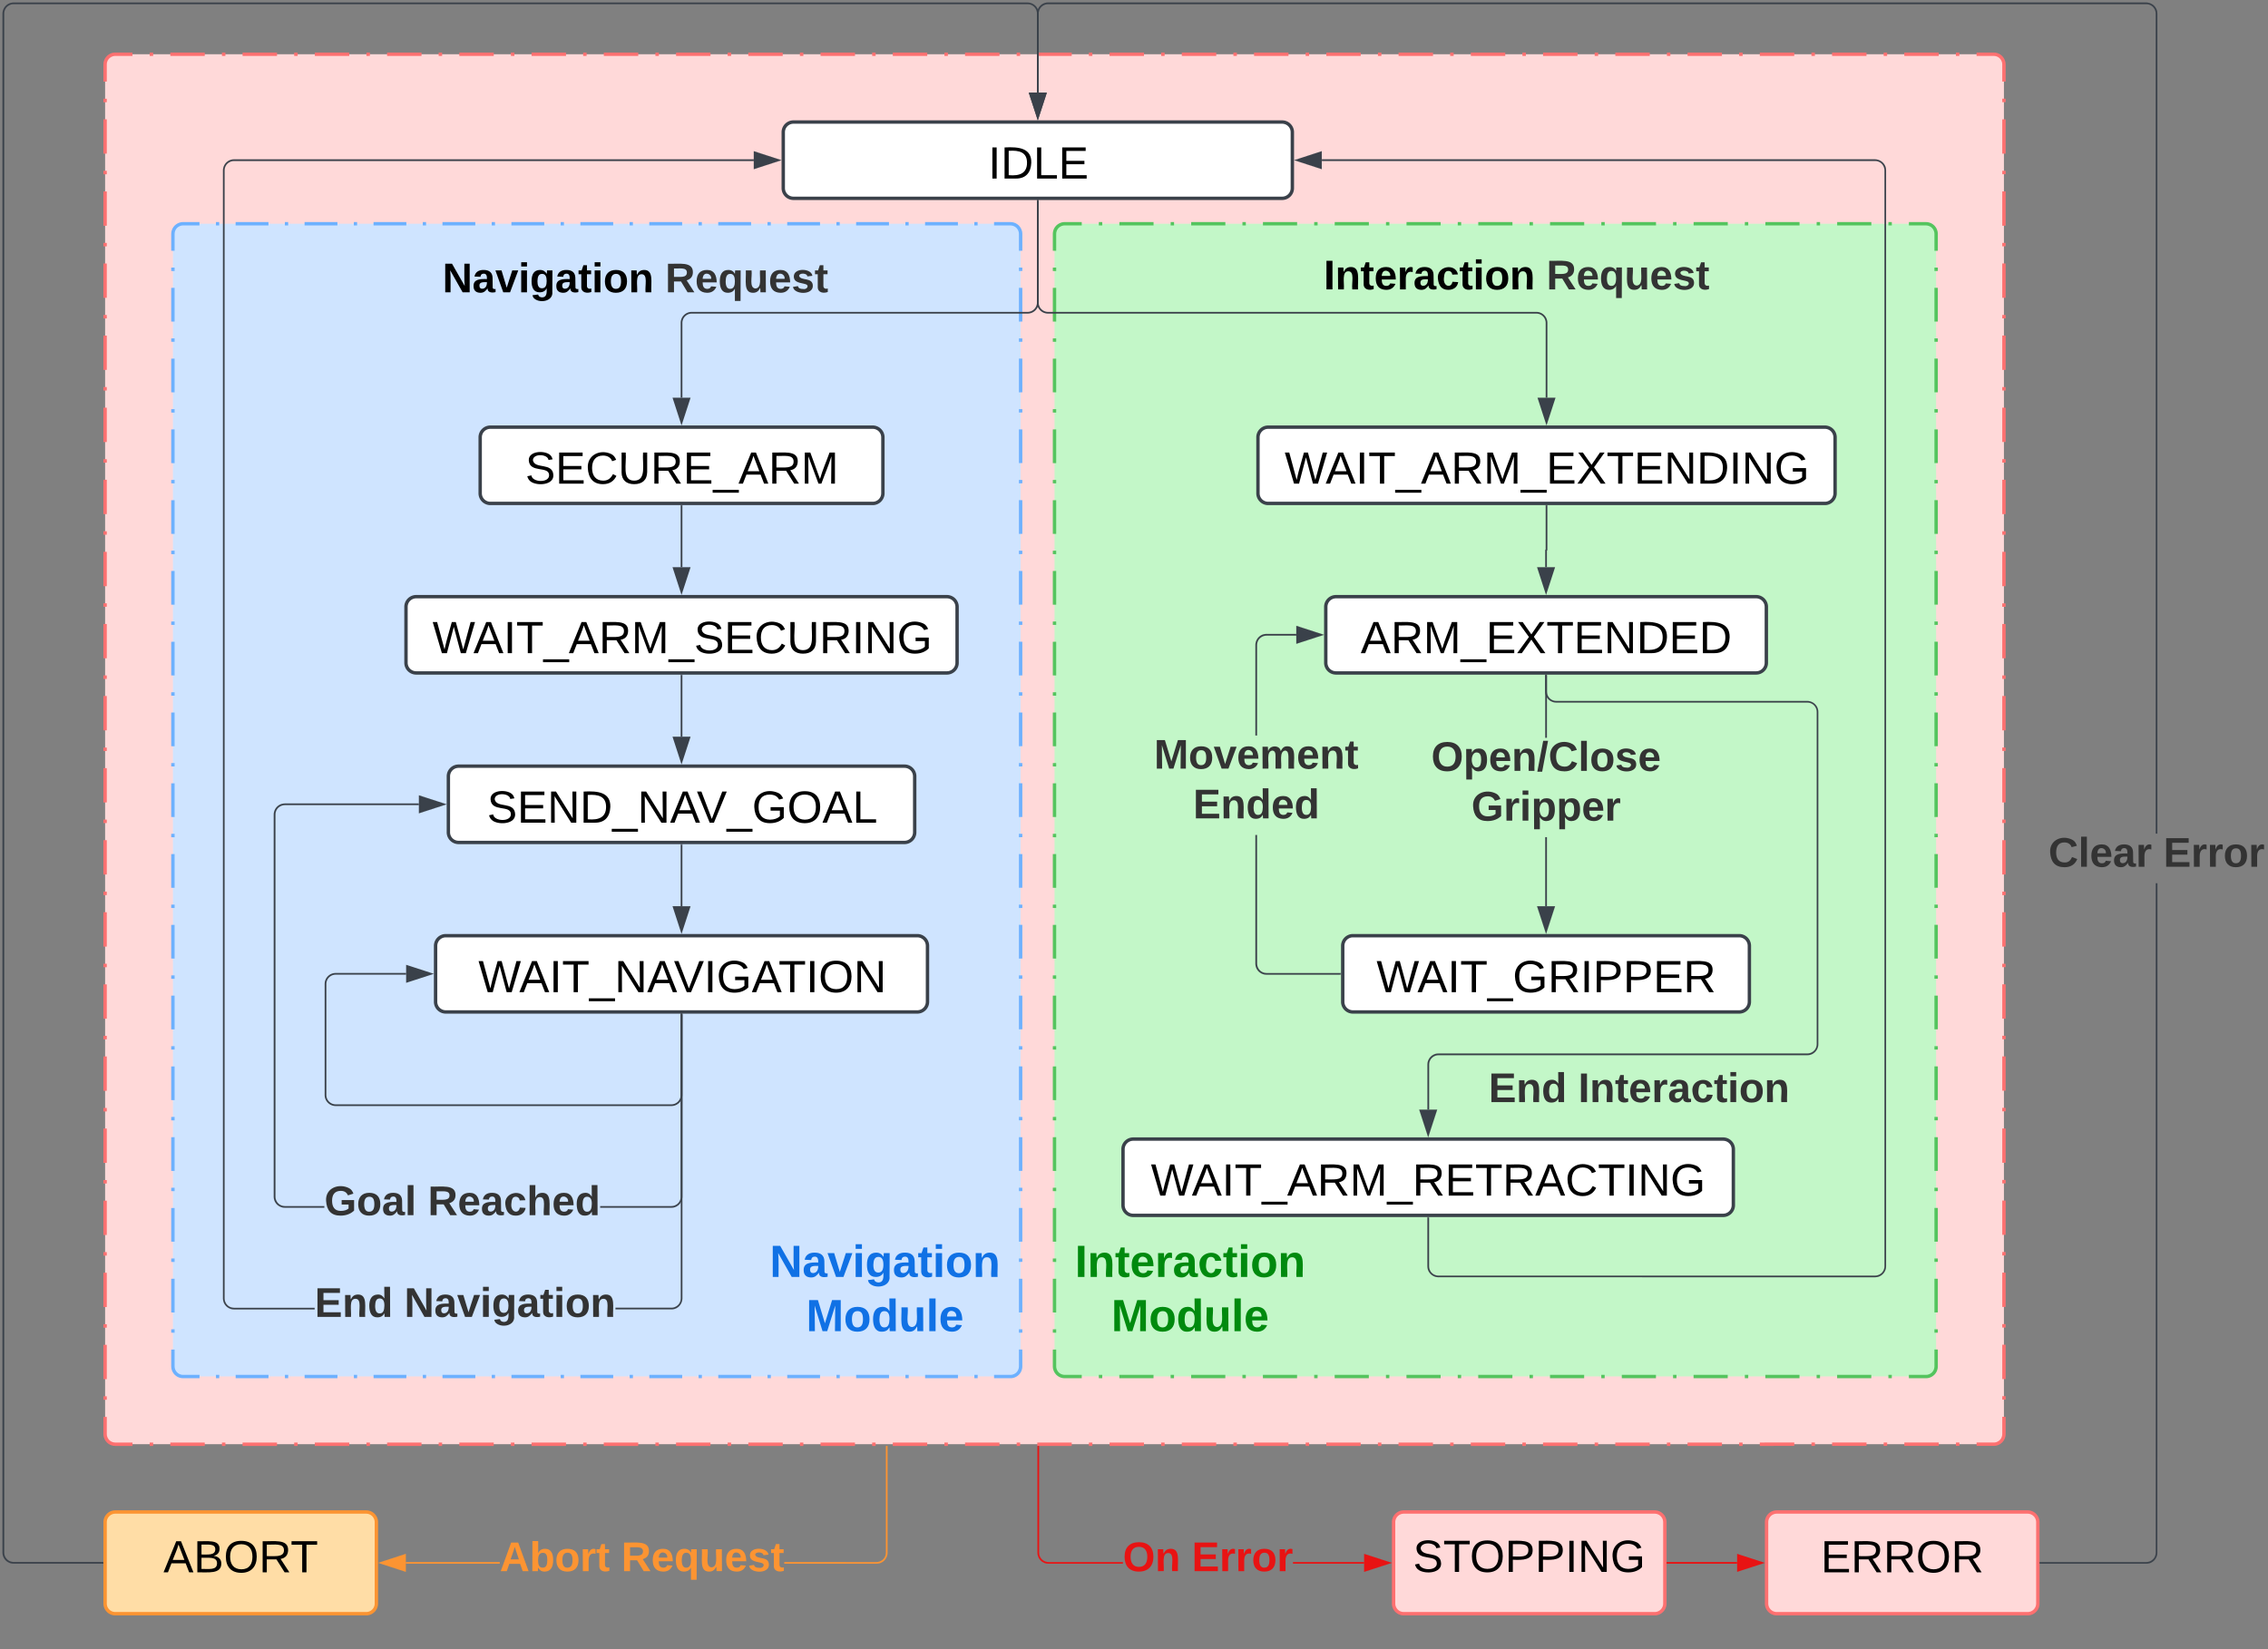 <svg xmlns="http://www.w3.org/2000/svg" xmlns:xlink="http://www.w3.org/1999/xlink" xmlns:lucid="lucid" width="1337.76" height="973"><rect width="100%" height="100%" fill="#808080" stroke="none"/><g transform="translate(-638 -568)" lucid:page-tab-id="0_0"><path d="M700 606a6 6 0 0 1 6-6h1108a6 6 0 0 1 6 6v808a6 6 0 0 1-6 6H706a6 6 0 0 1-6-6z" fill="#ffd9d9"/><path d="M726.3 600h2.02m10.15 0h20.3m10.14 0h2.04m10.14 0h20.3m10.14 0h2.03m10.15 0H844m10.14 0h2.03m10.15 0h20.3m10.13 0h2.03m10.15 0h20.3m10.14 0h2.03m10.15 0h20.3m10.13 0H984m10.16 0h20.3m10.14 0h2.03m10.15 0h20.3m10.14 0h2.02m10.15 0h20.28m10.15 0h2.03m10.15 0h20.3m10.15 0h2.03m10.14 0h20.3m10.14 0h2.03m10.14 0h20.3m10.14 0h2.03m10.15 0h20.3m10.14 0h2.02m10.15 0h20.3m10.14 0h2.04m10.14 0h20.3m10.14 0h2.03m10.15 0h20.3m10.14 0h2.03m10.14 0h20.3m10.16 0h2.02m10.15 0h20.3m10.14 0h2.03m10.15 0h20.3m10.13 0h2.04m10.14 0h20.3m10.14 0h2.03m10.15 0h20.3m10.14 0h2.02m10.15 0h20.28m10.15 0h2.03m10.15 0h20.3m10.15 0h2.03m10.14 0h20.3m10.14 0h2.03m10.14 0h20.3m10.14 0h2.03m10.15 0H1814l.94.07.9.22.88.35.8.5.72.6.6.72.5.8.37.88.23.9.07.95v10.13m0 10.12v2.03m0 10.12v20.25m0 10.13v2.02m0 10.13v20.25m0 10.12v2.03m0 10.12v20.25m0 10.13v2.02m0 10.13v20.25m0 10.13v2.02m0 10.13v20.26m0 10.12v2.03m0 10.13v20.25m0 10.13v2.03m0 10.13v20.25m0 10.13v2.03m0 10.13v20.24m0 10.12v2.03m0 10.1v20.26m0 10.13v2m0 10.14v20.25m0 10.1v2.04m0 10.12v20.25m0 10.14v2.03m0 10.12v20.24m0 10.13v2.02m0 10.12v20.25m0 10.12v2.02m0 10.12v20.25m0 10.12v2.02m0 10.13v20.25m0 10.13v2.02m0 10.13v20.25m0 10.12v2.03m0 10.12v20.25m0 10.13v2.02m0 10.13v20.25m0 10.12v2.03m0 10.13V1414l-.07.94-.22.9-.35.88-.5.8-.6.72-.72.6-.8.5-.88.37-.9.23-.95.07h-10.15m-10.14 0h-2.02m-10.15 0h-20.3m-10.14 0h-2.04m-10.14 0h-20.3m-10.14 0h-2.03m-10.15 0H1676m-10.14 0h-2.03m-10.14 0h-20.3m-10.16 0h-2.02m-10.15 0h-20.3m-10.14 0h-2.03m-10.15 0h-20.3m-10.13 0h-2.04m-10.14 0h-20.3m-10.14 0h-2.03m-10.15 0h-20.3m-10.14 0h-2.02m-10.15 0h-20.28m-10.15 0h-2.03m-10.15 0h-20.3m-10.15 0h-2.03m-10.14 0h-20.3m-10.14 0h-2.03m-10.14 0h-20.3m-10.14 0h-2.03m-10.15 0h-20.3m-10.14 0h-2.02m-10.15 0h-20.3m-10.14 0h-2.04m-10.14 0h-20.3m-10.14 0h-2.03m-10.15 0H1122m-10.14 0h-2.03m-10.14 0h-20.3m-10.16 0h-2.02m-10.15 0h-20.3m-10.14 0h-2.03m-10.15 0h-20.3m-10.13 0H982m-10.16 0h-20.3m-10.14 0h-2.03m-10.15 0h-20.3m-10.14 0h-2.02m-10.15 0h-20.28m-10.15 0h-2.03m-10.15 0h-20.3m-10.15 0h-2.03m-10.14 0h-20.3m-10.14 0h-2.03m-10.14 0h-20.3m-10.14 0h-2.03m-10.15 0H706l-.94-.07-.9-.22-.88-.35-.8-.5-.72-.6-.6-.72-.5-.8-.37-.88-.23-.9-.07-.95v-10.13m0-10.12v-2.03m0-10.12v-20.25m0-10.13v-2.02m0-10.13v-20.25m0-10.12v-2.03m0-10.12v-20.25m0-10.13v-2.03m0-10.12v-20.25m0-10.13v-2.02m0-10.13v-20.26m0-10.12v-2.03m0-10.13v-20.25m0-10.13v-2.03m0-10.13v-20.25m0-10.13v-2.03m0-10.13v-20.24m0-10.12v-2.03m0-10.1v-20.26m0-10.13v-2m0-10.14V978.6m0-10.1v-2.04m0-10.12V936.1m0-10.14v-2.03m0-10.12v-20.24m0-10.13v-2.02m0-10.12v-20.25m0-10.12v-2.02m0-10.12V808.5m0-10.12v-2.02m0-10.13v-20.25m0-10.13v-2.02m0-10.13v-20.25m0-10.12v-2.03m0-10.12v-20.25m0-10.13v-2.02m0-10.13V638.4m0-10.12v-2.03m0-10.13V606l.07-.94.22-.9.35-.88.5-.8.6-.72.72-.6.8-.5.88-.37.9-.23.95-.07h10.15" stroke="#fe7070" stroke-width="2" fill="none"/><path d="M1260 706a6 6 0 0 1 6-6h508a6 6 0 0 1 6 6v668a6 6 0 0 1-6 6h-508a6 6 0 0 1-6-6z" fill="#c3f7c8"/><path d="M1286.16 700h2m10.1 0h20.15m10.1 0h2m10.1 0h20.15m10.08 0h2m10.1 0h20.15m10.08 0h2m10.1 0h20.15m10.1 0h2m10.1 0h20.15m10.08 0h2m10.1 0h20.15m10.08 0h2m10.1 0h20.15m10.1 0h2m10.1 0h20.15m10.08 0h2m10.1 0h20.15m10.08 0h2m10.1 0h20.15m10.1 0h2m10.1 0h20.15m10.08 0h2m10.1 0H1774l.94.07.9.22.88.35.8.5.72.6.6.72.5.8.37.88.23.9.07.95v9.94m0 9.94v2m0 9.93v19.9m0 9.93v2m0 9.93v19.88m0 9.94v2m0 9.93v19.9m0 9.93v2m0 9.93v19.88m0 9.94v2m0 9.93v19.9m0 9.93v2m0 9.93v19.88m0 9.94v2m0 9.93v19.9m0 9.93v2m0 9.93v19.88m0 9.94v2m0 9.93v19.9m0 9.93v2m0 9.93v19.88m0 9.94v2m0 9.93v19.9m0 9.93v2m0 9.93v19.88m0 9.94v2m0 9.93v19.9m0 9.93v2m0 9.93v19.88m0 9.94v2m0 9.93v19.9m0 9.93v2m0 9.93v9.94l-.07.94-.22.9-.35.88-.5.8-.6.72-.72.6-.8.5-.88.37-.9.23-.95.07h-10.08m-10.08 0h-2m-10.1 0h-20.15m-10.1 0h-2m-10.1 0h-20.15m-10.08 0h-2m-10.1 0h-20.15m-10.08 0h-2m-10.1 0h-20.15m-10.1 0h-2m-10.1 0h-20.15m-10.08 0h-2m-10.1 0h-20.15m-10.08 0h-2m-10.1 0h-20.15m-10.1 0h-2m-10.1 0h-20.15m-10.08 0h-2m-10.1 0h-20.15m-10.08 0h-2m-10.1 0h-20.15m-10.1 0h-2m-10.1 0h-20.15m-10.08 0h-2m-10.1 0H1266l-.94-.07-.9-.22-.88-.35-.8-.5-.72-.6-.6-.72-.5-.8-.37-.88-.23-.9-.07-.95v-9.94m0-9.94v-2m0-9.93v-19.9m0-9.93v-2m0-9.93v-19.88m0-9.94v-2m0-9.93v-19.9m0-9.93v-2m0-9.93v-19.88m0-9.94v-2m0-9.93v-19.9m0-9.93v-2m0-9.93v-19.88m0-9.94v-2m0-9.93v-19.9m0-9.93v-2m0-9.93v-19.88m0-9.94v-2m0-9.93v-19.9m0-9.93v-2m0-9.93v-19.88m0-9.94v-2m0-9.93v-19.9m0-9.93v-2m0-9.93v-19.88m0-9.94v-2m0-9.93v-19.9m0-9.93v-2m0-9.93v-19.88m0-9.94v-2m0-9.93v-19.9m0-9.93v-2m0-9.93V706l.07-.94.22-.9.35-.88.5-.8.6-.72.72-.6.8-.5.88-.37.9-.23.95-.07h10.08" stroke="#54c45e" stroke-width="2" fill="none"/><path d="M740 706a6 6 0 0 1 6-6h488a6 6 0 0 1 6 6v668a6 6 0 0 1-6 6H746a6 6 0 0 1-6-6z" fill="#cfe4ff"/><path d="M765.37 700h1.93m9.68 0h19.37m9.68 0h1.94m9.68 0h19.37m9.68 0h1.93m9.7 0h19.35m9.7 0h1.92m9.68 0h19.37m9.68 0h1.94m9.68 0h19.37m9.68 0h1.93m9.7 0h19.35m9.7 0h1.92m9.68 0h19.37m9.68 0h1.94m9.68 0h19.37m9.68 0h1.93m9.7 0h19.35m9.68 0h1.94m9.68 0h19.37m9.68 0h1.94m9.68 0h19.37m9.68 0h1.93m9.7 0h9.67l.94.07.9.22.88.35.8.5.72.6.6.72.5.8.37.88.23.9.07.95v9.94m0 9.94v2m0 9.93v19.9m0 9.93v2m0 9.93v19.88m0 9.94v2m0 9.93v19.9m0 9.93v2m0 9.93v19.88m0 9.94v2m0 9.93v19.9m0 9.93v2m0 9.93v19.88m0 9.94v2m0 9.93v19.9m0 9.93v2m0 9.93v19.88m0 9.94v2m0 9.93v19.9m0 9.93v2m0 9.93v19.88m0 9.94v2m0 9.93v19.9m0 9.93v2m0 9.93v19.88m0 9.94v2m0 9.93v19.9m0 9.93v2m0 9.93v19.88m0 9.94v2m0 9.93v19.9m0 9.93v2m0 9.93v9.94l-.07.94-.22.9-.35.88-.5.8-.6.72-.72.6-.8.5-.88.37-.9.23-.95.07h-9.68m-9.68 0h-1.94m-9.68 0h-19.37m-9.68 0h-1.94m-9.68 0h-19.37m-9.68 0h-1.93m-9.7 0h-19.35m-9.68 0h-1.94m-9.68 0h-19.37m-9.68 0h-1.94m-9.68 0h-19.37m-9.68 0h-1.93m-9.7 0h-19.35m-9.7 0h-1.92m-9.68 0h-19.37m-9.68 0h-1.94m-9.68 0h-19.37m-9.68 0h-1.93m-9.7 0h-19.35m-9.7 0h-1.92m-9.68 0h-19.37m-9.68 0h-1.94m-9.68 0h-19.37m-9.68 0h-1.93m-9.7 0H746l-.94-.07-.9-.22-.88-.35-.8-.5-.72-.6-.6-.72-.5-.8-.37-.88-.23-.9-.07-.95v-9.94m0-9.94v-2m0-9.93v-19.9m0-9.93v-2m0-9.93v-19.88m0-9.94v-2m0-9.93v-19.9m0-9.93v-2m0-9.93v-19.88m0-9.94v-2m0-9.93v-19.9m0-9.93v-2m0-9.93v-19.88m0-9.94v-2m0-9.93v-19.9m0-9.93v-2m0-9.93v-19.88m0-9.94v-2m0-9.93v-19.9m0-9.93v-2m0-9.93v-19.88m0-9.94v-2m0-9.93v-19.9m0-9.93v-2m0-9.93v-19.88m0-9.94v-2m0-9.93v-19.9m0-9.93v-2m0-9.93v-19.88m0-9.94v-2m0-9.93v-19.9m0-9.93v-2m0-9.93V706l.07-.94.22-.9.35-.88.5-.8.6-.72.72-.6.8-.5.88-.37.9-.23.95-.07h9.68" stroke="#6db1ff" stroke-width="2" fill="none"/><path d="M1100 646a6 6 0 0 1 6-6h288.28a6 6 0 0 1 6 6v33a6 6 0 0 1-6 6H1106a6 6 0 0 1-6-6z" stroke="#3a414a" stroke-width="2" fill="#fff"/><use xlink:href="#a" transform="matrix(1,0,0,1,1112,652) translate(108.907 21.333)"/><path d="M1250.14 686.5v60a6 6 0 0 0 6 6h288.07a6 6 0 0 1 6 6v44.12" stroke="#3a414a" fill="none"/><path d="M1250.6 686.5h-.94v-.5h.95z" stroke="#3a414a" stroke-width=".05" fill="#3a414a"/><path d="M1550.2 817.38l-4.63-14.26h9.27z" stroke="#3a414a" fill="#3a414a"/><use xlink:href="#b" transform="matrix(1,0,0,1,1418.774,719.167) translate(0 19.556)"/><use xlink:href="#c" transform="matrix(1,0,0,1,1418.774,719.167) translate(131.389 19.556)"/><path d="M1250.14 686.5v60a6 6 0 0 1-6 6H1046a6 6 0 0 0-6 6v44.12" stroke="#3a414a" fill="none"/><path d="M1250.6 686.5h-.94v-.5h.95z" stroke="#3a414a" stroke-width=".05" fill="#3a414a"/><path d="M1040 817.38l-4.63-14.26h9.27z" stroke="#3a414a" fill="#3a414a"/><use xlink:href="#d" transform="matrix(1,0,0,1,898.985,720.897) translate(0 19.556)"/><use xlink:href="#c" transform="matrix(1,0,0,1,898.985,720.897) translate(131.389 19.556)"/><path d="M1040 866.5v36.12" stroke="#3a414a" fill="none"/><path d="M1040.47 866.5h-.94v-.5h.94z" stroke="#3a414a" stroke-width=".05" fill="#3a414a"/><path d="M1040 917.38l-4.63-14.26h9.27z" stroke="#3a414a" fill="#3a414a"/><path d="M1040 966.5v36.12" stroke="#3a414a" fill="none"/><path d="M1040.47 966.5h-.94v-.5h.94z" stroke="#3a414a" stroke-width=".05" fill="#3a414a"/><path d="M1040 1017.38l-4.63-14.26h9.27z" stroke="#3a414a" fill="#3a414a"/><path d="M894.93 1126a6 6 0 0 1 6-6h278.14a6 6 0 0 1 6 6v33a6 6 0 0 1-6 6H900.93a6 6 0 0 1-6-6z" stroke="#3a414a" stroke-width="2" fill="#fff"/><use xlink:href="#e" transform="matrix(1,0,0,1,906.931,1132) translate(13.204 21.333)"/><path d="M1040 1066.5v36.12" stroke="#3a414a" fill="none"/><path d="M1040.47 1066.5h-.94v-.5h.94z" stroke="#3a414a" stroke-width=".05" fill="#3a414a"/><path d="M1040 1117.38l-4.63-14.27 9.27.02z" stroke="#3a414a" fill="#3a414a"/><path d="M1040 1166.5v47.5a6 6 0 0 1-6 6H836a6 6 0 0 1-6-6v-65.5a6 6 0 0 1 6-6h41.55" stroke="#3a414a" fill="none"/><path d="M1040.47 1166.5h-.94v-.5h.94z" stroke="#3a414a" stroke-width=".05" fill="#3a414a"/><path d="M892.3 1142.5l-14.25 4.63v-9.27z" stroke="#3a414a" fill="#3a414a"/><path d="M1082.62 662.98h-306.6l-.88.06-.85.2-.8.34-.75.45-.66.56-.57.65-.45.74-.33.8-.2.84-.07.88v665.46l.06.88.2.85.34.8.45.75.56.66.65.57.74.45.8.33.84.2.88.08h47.6v.94H776l-1-.07-.98-.24-.94-.4-.87-.52-.78-.66-.66-.77-.53-.86-.4-.94-.23-1-.08-.98V668.48l.08-1 .24-.98.4-.94.52-.87.66-.78.77-.66.86-.53.94-.4 1-.23.98-.08h306.64zM1040.48 1334l-.08 1-.24.98-.4.94-.52.87-.66.78-.77.66-.86.53-.94.4-1 .23-.98.07h-32.97v-.94h32.93l.88-.07.85-.2.8-.34.75-.45.66-.56.57-.65.45-.74.33-.8.2-.84.08-.88V1166.5h.94z" stroke="#3a414a" stroke-width=".05" fill="#3a414a"/><path d="M1040.47 1166.5h-.94v-.5h.94z" fill="#3a414a"/><path stroke="#3a414a" stroke-width=".05" fill="#3a414a"/><path d="M1097.38 662.5l-14.26 4.63v-9.26z" fill="#3a414a"/><path d="M1098.92 662.5l-16.28 5.3v-10.6zm-15.33 3.98l12.25-3.98-12.26-3.98z" stroke="#3a414a" stroke-width=".05" fill="#3a414a"/><use xlink:href="#f" transform="matrix(1,0,0,1,823.626,1325.333) translate(0 19.556)"/><use xlink:href="#g" transform="matrix(1,0,0,1,823.626,1325.333) translate(52.827 19.556)"/><path d="M1550.2 866.5v25.86a.14.14 0 0 1-.13.14.14.14 0 0 0-.14.14v9.98" stroke="#3a414a" fill="none"/><path d="M1550.68 866.5h-.95v-.5h.95z" stroke="#3a414a" stroke-width=".05" fill="#3a414a"/><path d="M1549.93 917.38l-4.63-14.26h9.27z" stroke="#3a414a" fill="#3a414a"/><path d="M1550.4 1102.62h-.94v-40.73h.95zm0-99.4h-.94V966.5h.95z" stroke="#3a414a" stroke-width=".05" fill="#3a414a"/><path d="M1550.4 966.5h-.94v-.5h.95z" fill="#3a414a"/><path stroke="#3a414a" stroke-width=".05" fill="#3a414a"/><path d="M1549.93 1117.38l-4.63-14.26h9.27z" fill="#3a414a"/><path d="M1549.93 1118.92l-5.3-16.28h10.6zm-3.98-15.33l3.98 12.25 3.98-12.26z" stroke="#3a414a" stroke-width=".05" fill="#3a414a"/><use xlink:href="#h" transform="matrix(1,0,0,1,1482.166,1003.228) translate(0.005 19.556)"/><use xlink:href="#i" transform="matrix(1,0,0,1,1482.166,1003.228) translate(23.703 48.889)"/><path d="M1550.4 975.98l.08.88.2.85.33.8.46.75.57.66.65.57.74.45.8.33.85.2.88.07h148.07l1 .08.98.24.94.4.87.52.78.66.66.77.53.86.4.94.23 1 .07.98v196.04l-.07 1-.24.98-.4.94-.52.87-.66.78-.77.66-.86.53-.94.4-1 .23-.98.07h-217.6l-.87.07-.84.2-.8.34-.73.45-.66.56-.56.65-.45.74-.34.8-.2.84-.07.88v26.6h-.96v-26.64l.08-1 .23-.98.4-.94.52-.87.66-.78.78-.66.87-.53.94-.4 1-.23 1-.07h217.58l.88-.07.85-.2.8-.34.75-.45.66-.56.57-.65.45-.74.33-.8.2-.84.08-.88V988.02l-.07-.88-.2-.85-.34-.8-.45-.75-.56-.66-.65-.57-.74-.45-.8-.33-.84-.2-.88-.07H1555.9l-.98-.08-1-.24-.93-.4-.88-.52-.77-.66-.66-.77-.54-.86-.4-.94-.23-1-.07-.98v-9.52h.95z" stroke="#3a414a" stroke-width=".05" fill="#3a414a"/><path d="M1550.4 966.5h-.94v-.5h.95z" fill="#3a414a"/><path stroke="#3a414a" stroke-width=".05" fill="#3a414a"/><path d="M1480.4 1237.38l-4.62-14.26h9.27z" fill="#3a414a"/><path d="M1480.4 1238.92l-5.28-16.28h10.58zm-3.97-15.33l3.98 12.25 4-12.26z" stroke="#3a414a" stroke-width=".05" fill="#3a414a"/><use xlink:href="#f" transform="matrix(1,0,0,1,1516.066,1198.635) translate(0 19.556)"/><use xlink:href="#j" transform="matrix(1,0,0,1,1516.066,1198.635) translate(52.827 19.556)"/><path d="M1379.47 1136.48l.08.88.2.85.33.8.45.75.56.66.65.57.74.45.8.33.84.2.88.08h43.48v.94h-43.52l-1-.07-.98-.24-.94-.4-.87-.52-.78-.66-.66-.77-.53-.86-.4-.94-.23-1-.07-.98v-75.95h.94zm23.15-193.5h-17.6l-.88.06-.85.2-.8.34-.75.45-.66.56-.57.65-.45.74-.33.8-.2.84-.08.88v53.4h-.94v-53.44l.07-1 .24-.98.4-.94.52-.87.66-.78.77-.66.86-.53.94-.4 1-.23.98-.08h17.64z" stroke="#3a414a" stroke-width=".05" fill="#3a414a"/><path d="M1429 1142.97h-.5v-.94h.5z" fill="#3a414a"/><path stroke="#3a414a" stroke-width=".05" fill="#3a414a"/><path d="M1417.38 942.5l-14.26 4.63v-9.26z" fill="#3a414a"/><path d="M1418.92 942.5l-16.28 5.3v-10.6zm-15.33 3.98l12.25-3.98-12.26-3.98z" stroke="#3a414a" stroke-width=".05" fill="#3a414a"/><use xlink:href="#k" transform="matrix(1,0,0,1,1318.704,1001.906) translate(0.005 19.556)"/><use xlink:href="#l" transform="matrix(1,0,0,1,1318.704,1001.906) translate(23.057 48.889)"/><path d="M885.08 1042.97h-79.06l-.88.07-.85.2-.8.34-.75.45-.66.56-.57.65-.45.74-.33.8-.2.84-.07.88v225.46l.06.88.2.85.34.8.45.75.56.66.65.57.74.45.8.33.84.2.88.08h23.3v.94h-23.34l-1-.07-.98-.24-.94-.4-.87-.52-.78-.66-.66-.77-.53-.86-.4-.94-.23-1-.08-.98v-225.54l.08-1 .24-.98.4-.94.52-.87.66-.78.77-.66.86-.53.94-.4 1-.23.98-.07h79.1zm155.4 231.05l-.08 1-.24.98-.4.94-.52.87-.66.78-.77.66-.86.53-.94.4-1 .23-.98.07h-42v-.94h41.96l.88-.07.85-.2.8-.34.75-.45.66-.56.57-.65.45-.74.33-.8.2-.84.08-.88V1166.5h.94z" stroke="#3a414a" stroke-width=".05" fill="#3a414a"/><path d="M1040.47 1166.5h-.94v-.5h.94z" fill="#3a414a"/><path stroke="#3a414a" stroke-width=".05" fill="#3a414a"/><path d="M899.85 1042.5l-14.27 4.63v-9.27z" fill="#3a414a"/><path d="M901.4 1042.5l-16.3 5.3v-10.6zm-15.34 3.98l12.25-3.98-12.24-3.98z" stroke="#3a414a" stroke-width=".05" fill="#3a414a"/><use xlink:href="#m" transform="matrix(1,0,0,1,829.321,1265.333) translate(0 19.556)"/><use xlink:href="#n" transform="matrix(1,0,0,1,829.321,1265.333) translate(61.043 19.556)"/><path d="M932.77 1490.47h-55.4v-.94h55.4zm228.73-6.45l-.08 1-.24.98-.4.94-.52.87-.66.78-.77.66-.87.53-.94.4-1 .23-.98.07h-54.42v-.94H1155l.88-.07.85-.2.8-.34.74-.45.66-.56.56-.65.44-.74.33-.8.2-.84.08-.88v-62.48h.95z" stroke="#fc9432" stroke-width=".05" fill="#fc9432"/><path d="M1161.5 1421.5h-.95v-.5h.95z" fill="#fc9432"/><path stroke="#fc9432" stroke-width=".05" fill="#fc9432"/><path d="M876.88 1494.63l-14.26-4.63 14.26-4.63z" fill="#fc9432"/><path d="M877.36 1495.3l-16.28-5.3 16.28-5.3zm-13.2-5.3l12.25 3.98v-7.96z" stroke="#fc9432" stroke-width=".05" fill="#fc9432"/><use xlink:href="#o" transform="matrix(1,0,0,1,932.767,1475.333) translate(0 19.556)"/><use xlink:href="#p" transform="matrix(1,0,0,1,932.767,1475.333) translate(71.704 19.556)"/><path d="M700 1466a6 6 0 0 1 6-6h148a6 6 0 0 1 6 6v48a6 6 0 0 1-6 6H706a6 6 0 0 1-6-6z" stroke="#fc9432" stroke-width="2" fill="#ffdda6"/><use xlink:href="#q" transform="matrix(1,0,0,1,712,1472) translate(22.407 23.583)"/><path d="M1245.15 569.6l1 .24.93.4.86.52.78.66.66.77.53.86.4.94.23 1 .08.98v46.64h-.94v-46.6l-.07-.88-.2-.85-.34-.8-.45-.75-.56-.66-.66-.57-.74-.45-.8-.33-.84-.2-.88-.07h-598.1l-.88.06-.85.2-.8.34-.75.45-.66.56-.57.65-.45.74-.33.8-.2.84-.07.88v907.96l.06.88.2.85.34.8.45.75.56.66.65.57.74.45.8.33.84.2.88.08h52.48v.94h-52.52l-1-.07-.98-.24-.94-.4-.87-.52-.78-.66-.66-.77-.53-.86-.4-.94-.23-1-.08-.98V575.98l.08-1 .24-.98.4-.94.52-.87.66-.78.77-.66.86-.53.94-.4 1-.23.98-.08h598.18z" stroke="#3a414a" stroke-width=".05" fill="#3a414a"/><path d="M699 1490.47h-.5v-.94h.5z" fill="#3a414a"/><path stroke="#3a414a" stroke-width=".05" fill="#3a414a"/><path d="M1250.14 637.38l-4.64-14.26h9.27z" fill="#3a414a"/><path d="M1250.14 638.92l-5.3-16.28h10.6zm-3.98-15.33l3.98 12.25 3.98-12.26z" stroke="#3a414a" stroke-width=".05" fill="#3a414a"/><path d="M921.23 826a6 6 0 0 1 6-6h225.54a6 6 0 0 1 6 6v33a6 6 0 0 1-6 6H927.23a6 6 0 0 1-6-6z" stroke="#3a414a" stroke-width="2" fill="#fff"/><use xlink:href="#r" transform="matrix(1,0,0,1,933.233,832) translate(14.593 21.333)"/><path d="M877.47 926a6 6 0 0 1 6-6h313.06a6 6 0 0 1 6 6v33a6 6 0 0 1-6 6H883.47a6 6 0 0 1-6-6z" stroke="#3a414a" stroke-width="2" fill="#fff"/><use xlink:href="#s" transform="matrix(1,0,0,1,889.466,932) translate(3.63 21.333)"/><path d="M902.47 1026a6 6 0 0 1 6-6h263.06a6 6 0 0 1 6 6v33a6 6 0 0 1-6 6H908.47a6 6 0 0 1-6-6z" stroke="#3a414a" stroke-width="2" fill="#fff"/><use xlink:href="#t" transform="matrix(1,0,0,1,914.466,1032) translate(10.815 21.333)"/><path d="M1680 1466a6 6 0 0 1 6-6h148a6 6 0 0 1 6 6v48a6 6 0 0 1-6 6h-148a6 6 0 0 1-6-6z" stroke="#fe7070" stroke-width="2" fill="#ffd9d9"/><use xlink:href="#u" transform="matrix(1,0,0,1,1692,1472) translate(19.963 23.583)"/><path d="M1250.9 1483.98l.07.88.2.85.33.8.46.75.56.66.66.57.74.45.8.33.84.2.88.08h43.87v.94h-43.9l-1-.07-.98-.24-.93-.4-.88-.52-.77-.66-.66-.77-.55-.86-.38-.94-.24-1-.08-.98v-62.52h.95zm191.72 5.55v.94h-41.95v-.94z" stroke="#e81313" stroke-width=".05" fill="#e81313"/><path d="M1250.9 1421.5h-.95v-.5h.95z" fill="#e81313"/><path stroke="#e81313" stroke-width=".05" fill="#e81313"/><path d="M1457.38 1490l-14.26 4.63v-9.27z" fill="#e81313"/><path d="M1458.92 1490l-16.28 5.3v-10.6zm-15.33 3.98l12.25-3.98-12.26-3.98z" stroke="#e81313" stroke-width=".05" fill="#e81313"/><use xlink:href="#v" transform="matrix(1,0,0,1,1300.307,1475.333) translate(0 19.556)"/><use xlink:href="#w" transform="matrix(1,0,0,1,1300.307,1475.333) translate(40.673 19.556)"/><path d="M1910.47 1484.02l-.07 1-.24.98-.4.94-.52.87-.66.78-.77.66-.86.53-.94.4-1 .23-.98.07h-62.52v-.94h62.48l.88-.07.85-.2.8-.34.75-.45.66-.56.57-.65.45-.74.33-.8.2-.84.08-.88V1089.1h.94zM1905 569.6l1 .24.94.4.87.52.78.66.66.77.53.86.4.94.23 1 .07.98v483.8h-.94V576.02l-.07-.88-.2-.85-.34-.8-.45-.75-.56-.66-.65-.57-.74-.45-.8-.33-.84-.2-.88-.07h-647.82l-.9.06-.83.2-.8.34-.74.45-.67.56-.56.65-.45.74-.34.8-.2.84-.07.88v46.6h-.94v-46.64l.08-1 .24-.98.4-.94.52-.87.66-.78.77-.66.87-.53.94-.4.98-.23 1-.08h647.9z" stroke="#3a414a" stroke-width=".05" fill="#3a414a"/><path d="M1841.5 1490.47h-.5v-.94h.5z" fill="#3a414a"/><path stroke="#3a414a" stroke-width=".05" fill="#3a414a"/><path d="M1250.14 637.38l-4.64-14.26h9.27z" fill="#3a414a"/><path d="M1250.14 638.92l-5.3-16.28h10.6zm-3.98-15.33l3.98 12.25 3.98-12.26z" stroke="#3a414a" stroke-width=".05" fill="#3a414a"/><use xlink:href="#x" transform="matrix(1,0,0,1,1846.241,1059.781) translate(0 19.556)"/><use xlink:href="#y" transform="matrix(1,0,0,1,1846.241,1059.781) translate(67.833 19.556)"/><path d="M1380 826a6 6 0 0 1 6-6h328.4a6 6 0 0 1 6 6v33a6 6 0 0 1-6 6H1386a6 6 0 0 1-6-6z" stroke="#3a414a" stroke-width="2" fill="#fff"/><use xlink:href="#z" transform="matrix(1,0,0,1,1392,832) translate(3.722 21.333)"/><path d="M1300.4 1246a6 6 0 0 1 6-6h348a6 6 0 0 1 6 6v33a6 6 0 0 1-6 6h-348a6 6 0 0 1-6-6z" stroke="#3a414a" stroke-width="2" fill="#fff"/><use xlink:href="#A" transform="matrix(1,0,0,1,1312.413,1252) translate(4.407 21.333)"/><path d="M1460 1466a6 6 0 0 1 6-6h148a6 6 0 0 1 6 6v48a6 6 0 0 1-6 6h-148a6 6 0 0 1-6-6z" stroke="#fe7070" stroke-width="2" fill="#ffd9d9"/><use xlink:href="#B" transform="matrix(1,0,0,1,1472,1472) translate(-0.556 23.333)"/><path d="M1621.5 1490h41.12" stroke="#e81313" fill="none"/><path d="M1621.5 1490.47h-.5v-.94h.5z" stroke="#e81313" stroke-width=".05" fill="#e81313"/><path d="M1677.38 1490l-14.26 4.63v-9.27z" stroke="#e81313" fill="#e81313"/><path d="M1745 662.1l1 .24.94.4.87.52.78.66.66.77.53.86.4.94.23 1 .07.98v646.54l-.07 1-.24.98-.4.94-.52.87-.66.78-.77.66-.86.53-.94.4-1 .23-.98.07H1486.4l-1-.07-1-.24-.93-.4-.86-.52-.77-.66-.66-.77-.53-.86-.4-.94-.22-1-.08-.98v-28.52h.95v28.48l.06.88.2.85.33.8.44.75.57.66.67.57.73.45.8.33.85.2.88.08h257.55l.88-.08.85-.2.8-.33.75-.45.66-.56.57-.65.45-.74.33-.8.2-.84.08-.88V668.52l-.07-.88-.2-.85-.34-.8-.45-.75-.56-.66-.65-.57-.74-.45-.8-.33-.84-.2-.88-.07h-326.32V662h326.36z" stroke="#3a414a" stroke-width=".05" fill="#3a414a"/><path d="M1480.9 1286.5h-.96v-.5h.95z" fill="#3a414a"/><path stroke="#3a414a" stroke-width=".05" fill="#3a414a"/><path d="M1417.16 667.13l-14.27-4.63 14.26-4.63z" fill="#3a414a"/><path d="M1417.63 667.8l-16.27-5.3 16.27-5.3zm-13.2-5.3l12.25 3.98v-7.96z" stroke="#3a414a" stroke-width=".05" fill="#3a414a"/><path d="M1430 1126a6 6 0 0 1 6-6h227.86a6 6 0 0 1 6 6v33a6 6 0 0 1-6 6H1436a6 6 0 0 1-6-6z" stroke="#3a414a" stroke-width="2" fill="#fff"/><g><use xlink:href="#C" transform="matrix(1,0,0,1,1442,1132) translate(7.889 21.333)"/></g><path d="M1420 926a6 6 0 0 1 6-6h247.86a6 6 0 0 1 6 6v33a6 6 0 0 1-6 6H1426a6 6 0 0 1-6-6z" stroke="#3a414a" stroke-width="2" fill="#fff"/><g><use xlink:href="#D" transform="matrix(1,0,0,1,1432,932) translate(8.593 21.333)"/></g><path d="M1040 1306a6 6 0 0 1 6-6h228a6 6 0 0 1 6 6v48a6 6 0 0 1-6 6h-228a6 6 0 0 1-6-6z" fill="none"/><g><use xlink:href="#E" transform="matrix(1,0,0,1,1040,1300) translate(52.037 21.333)"/><use xlink:href="#F" transform="matrix(1,0,0,1,1040,1300) translate(73.481 53.333)"/></g><path d="M1220 1306a6 6 0 0 1 6-6h228a6 6 0 0 1 6 6v48a6 6 0 0 1-6 6h-228a6 6 0 0 1-6-6z" fill="none"/><g><use xlink:href="#G" transform="matrix(1,0,0,1,1220,1300) translate(52.037 21.333)"/><use xlink:href="#H" transform="matrix(1,0,0,1,1220,1300) translate(73.481 53.333)"/></g><defs><path d="M33 0v-248h34V0H33" id="I"/><path d="M30-248c118-7 216 8 213 122C240-48 200 0 122 0H30v-248zM63-27c89 8 146-16 146-99s-60-101-146-95v194" id="J"/><path d="M30 0v-248h33v221h125V0H30" id="K"/><path d="M30 0v-248h187v28H63v79h144v27H63v87h162V0H30" id="L"/><g id="a"><use transform="matrix(0.074,0,0,0.074,0,0)" xlink:href="#I"/><use transform="matrix(0.074,0,0,0.074,7.407,0)" xlink:href="#J"/><use transform="matrix(0.074,0,0,0.074,26.593,0)" xlink:href="#K"/><use transform="matrix(0.074,0,0,0.074,41.407,0)" xlink:href="#L"/></g><path d="M24 0v-248h52V0H24" id="M"/><path d="M135-194c87-1 58 113 63 194h-50c-7-57 23-157-34-157-59 0-34 97-39 157H25l-1-190h47c2 12-1 28 3 38 12-26 28-41 61-42" id="N"/><path d="M115-3C79 11 28 4 28-45v-112H4v-33h27l15-45h31v45h36v33H77v99c-1 23 16 31 38 25v30" id="O"/><path d="M185-48c-13 30-37 53-82 52C43 2 14-33 14-96s30-98 90-98c62 0 83 45 84 108H66c0 31 8 55 39 56 18 0 30-7 34-22zm-45-69c5-46-57-63-70-21-2 6-4 13-4 21h74" id="P"/><path d="M135-150c-39-12-60 13-60 57V0H25l-1-190h47c2 13-1 29 3 40 6-28 27-53 61-41v41" id="Q"/><path d="M133-34C117-15 103 5 69 4 32 3 11-16 11-54c-1-60 55-63 116-61 1-26-3-47-28-47-18 1-26 9-28 27l-52-2c7-38 36-58 82-57s74 22 75 68l1 82c-1 14 12 18 25 15v27c-30 8-71 5-69-32zm-48 3c29 0 43-24 42-57-32 0-66-3-65 30 0 17 8 27 23 27" id="R"/><path d="M190-63c-7 42-38 67-86 67-59 0-84-38-90-98-12-110 154-137 174-36l-49 2c-2-19-15-32-35-32-30 0-35 28-38 64-6 74 65 87 74 30" id="S"/><path d="M25-224v-37h50v37H25zM25 0v-190h50V0H25" id="T"/><path d="M110-194c64 0 96 36 96 99 0 64-35 99-97 99-61 0-95-36-95-99 0-62 34-99 96-99zm-1 164c35 0 45-28 45-65 0-40-10-65-43-65-34 0-45 26-45 65 0 36 10 65 43 65" id="U"/><g id="b"><use transform="matrix(0.068,0,0,0.068,0,0)" xlink:href="#M"/><use transform="matrix(0.068,0,0,0.068,6.79,0)" xlink:href="#N"/><use transform="matrix(0.068,0,0,0.068,21.66,0)" xlink:href="#O"/><use transform="matrix(0.068,0,0,0.068,29.741,0)" xlink:href="#P"/><use transform="matrix(0.068,0,0,0.068,43.321,0)" xlink:href="#Q"/><use transform="matrix(0.068,0,0,0.068,52.827,0)" xlink:href="#R"/><use transform="matrix(0.068,0,0,0.068,66.407,0)" xlink:href="#S"/><use transform="matrix(0.068,0,0,0.068,79.988,0)" xlink:href="#O"/><use transform="matrix(0.068,0,0,0.068,88.068,0)" xlink:href="#T"/><use transform="matrix(0.068,0,0,0.068,94.858,0)" xlink:href="#U"/><use transform="matrix(0.068,0,0,0.068,109.728,0)" xlink:href="#N"/></g><path fill="#333" d="M240-174c0 40-23 61-54 70L253 0h-59l-57-94H76V0H24v-248c93 4 217-23 216 74zM76-134c48-2 112 12 112-38 0-48-66-32-112-35v73" id="V"/><path fill="#333" d="M185-48c-13 30-37 53-82 52C43 2 14-33 14-96s30-98 90-98c62 0 83 45 84 108H66c0 31 8 55 39 56 18 0 30-7 34-22zm-45-69c5-46-57-63-70-21-2 6-4 13-4 21h74" id="W"/><path fill="#333" d="M84 4C32 4 15-41 15-95c0-55 18-99 73-99 29 0 47 12 58 34l2-30h48l-1 265h-49V-32C136-9 114 4 84 4zm21-34c32 0 41-29 41-66 0-36-9-64-40-64-33 0-39 30-40 65 0 43 13 65 39 65" id="X"/><path fill="#333" d="M85 4C-2 5 27-109 22-190h50c7 57-23 150 33 157 60-5 35-97 40-157h50l1 190h-47c-2-12 1-28-3-38-12 25-28 42-61 42" id="Y"/><path fill="#333" d="M137-138c1-29-70-34-71-4 15 46 118 7 119 86 1 83-164 76-172 9l43-7c4 19 20 25 44 25 33 8 57-30 24-41C81-84 22-81 20-136c-2-80 154-74 161-7" id="Z"/><path fill="#333" d="M115-3C79 11 28 4 28-45v-112H4v-33h27l15-45h31v45h36v33H77v99c-1 23 16 31 38 25v30" id="aa"/><g id="c"><use transform="matrix(0.068,0,0,0.068,0,0)" xlink:href="#V"/><use transform="matrix(0.068,0,0,0.068,17.586,0)" xlink:href="#W"/><use transform="matrix(0.068,0,0,0.068,31.167,0)" xlink:href="#X"/><use transform="matrix(0.068,0,0,0.068,46.037,0)" xlink:href="#Y"/><use transform="matrix(0.068,0,0,0.068,60.907,0)" xlink:href="#W"/><use transform="matrix(0.068,0,0,0.068,74.488,0)" xlink:href="#Z"/><use transform="matrix(0.068,0,0,0.068,88.068,0)" xlink:href="#aa"/></g><path d="M175 0L67-191c6 58 2 128 3 191H24v-248h59L193-55c-6-58-2-129-3-193h46V0h-61" id="ab"/><path d="M128 0H69L1-190h53L99-40l48-150h52" id="ac"/><path d="M195-6C206 82 75 100 31 46c-4-6-6-13-8-21l49-6c3 16 16 24 34 25 40 0 42-37 40-79-11 22-30 35-61 35-53 0-70-43-70-97 0-56 18-96 73-97 30 0 46 14 59 34l2-30h47zm-90-29c32 0 41-27 41-63 0-35-9-62-40-62-32 0-39 29-40 63 0 36 9 62 39 62" id="ad"/><g id="d"><use transform="matrix(0.068,0,0,0.068,0,0)" xlink:href="#ab"/><use transform="matrix(0.068,0,0,0.068,17.586,0)" xlink:href="#R"/><use transform="matrix(0.068,0,0,0.068,31.167,0)" xlink:href="#ac"/><use transform="matrix(0.068,0,0,0.068,44.747,0)" xlink:href="#T"/><use transform="matrix(0.068,0,0,0.068,51.537,0)" xlink:href="#ad"/><use transform="matrix(0.068,0,0,0.068,66.407,0)" xlink:href="#R"/><use transform="matrix(0.068,0,0,0.068,79.988,0)" xlink:href="#O"/><use transform="matrix(0.068,0,0,0.068,88.068,0)" xlink:href="#T"/><use transform="matrix(0.068,0,0,0.068,94.858,0)" xlink:href="#U"/><use transform="matrix(0.068,0,0,0.068,109.728,0)" xlink:href="#N"/></g><path d="M266 0h-40l-56-210L115 0H75L2-248h35L96-30l15-64 43-154h32l59 218 59-218h35" id="ae"/><path d="M205 0l-28-72H64L36 0H1l101-248h38L239 0h-34zm-38-99l-47-123c-12 45-31 82-46 123h93" id="af"/><path d="M127-220V0H93v-220H8v-28h204v28h-85" id="ag"/><path d="M-5 72V49h209v23H-5" id="ah"/><path d="M190 0L58-211 59 0H30v-248h39L202-35l-2-213h31V0h-41" id="ai"/><path d="M137 0h-34L2-248h35l83 218 83-218h36" id="aj"/><path d="M143 4C61 4 22-44 18-125c-5-107 100-154 193-111 17 8 29 25 37 43l-32 9c-13-25-37-40-76-40-61 0-88 39-88 99 0 61 29 100 91 101 35 0 62-11 79-27v-45h-74v-28h105v86C228-13 192 4 143 4" id="ak"/><path d="M140-251c81 0 123 46 123 126C263-46 219 4 140 4 59 4 17-45 17-125s42-126 123-126zm0 227c63 0 89-41 89-101s-29-99-89-99c-61 0-89 39-89 99S79-25 140-24" id="al"/><g id="e"><use transform="matrix(0.074,0,0,0.074,0,0)" xlink:href="#ae"/><use transform="matrix(0.074,0,0,0.074,24.148,0)" xlink:href="#af"/><use transform="matrix(0.074,0,0,0.074,41.926,0)" xlink:href="#I"/><use transform="matrix(0.074,0,0,0.074,49.333,0)" xlink:href="#ag"/><use transform="matrix(0.074,0,0,0.074,65.556,0)" xlink:href="#ah"/><use transform="matrix(0.074,0,0,0.074,80.37,0)" xlink:href="#ai"/><use transform="matrix(0.074,0,0,0.074,99.556,0)" xlink:href="#af"/><use transform="matrix(0.074,0,0,0.074,115.333,0)" xlink:href="#aj"/><use transform="matrix(0.074,0,0,0.074,133.111,0)" xlink:href="#I"/><use transform="matrix(0.074,0,0,0.074,140.519,0)" xlink:href="#ak"/><use transform="matrix(0.074,0,0,0.074,161.259,0)" xlink:href="#af"/><use transform="matrix(0.074,0,0,0.074,177.037,0)" xlink:href="#ag"/><use transform="matrix(0.074,0,0,0.074,193.259,0)" xlink:href="#I"/><use transform="matrix(0.074,0,0,0.074,200.667,0)" xlink:href="#al"/><use transform="matrix(0.074,0,0,0.074,221.407,0)" xlink:href="#ai"/></g><path fill="#333" d="M24 0v-248h195v40H76v63h132v40H76v65h150V0H24" id="am"/><path fill="#333" d="M135-194c87-1 58 113 63 194h-50c-7-57 23-157-34-157-59 0-34 97-39 157H25l-1-190h47c2 12-1 28 3 38 12-26 28-41 61-42" id="an"/><path fill="#333" d="M88-194c31-1 46 15 58 34l-1-101h50l1 261h-48c-2-10 0-23-3-31C134-8 116 4 84 4 32 4 16-41 15-95c0-56 19-97 73-99zm17 164c33 0 40-30 41-66 1-37-9-64-41-64s-38 30-39 65c0 43 13 65 39 65" id="ao"/><g id="f"><use transform="matrix(0.068,0,0,0.068,0,0)" xlink:href="#am"/><use transform="matrix(0.068,0,0,0.068,16.296,0)" xlink:href="#an"/><use transform="matrix(0.068,0,0,0.068,31.167,0)" xlink:href="#ao"/></g><path fill="#333" d="M175 0L67-191c6 58 2 128 3 191H24v-248h59L193-55c-6-58-2-129-3-193h46V0h-61" id="ap"/><path fill="#333" d="M133-34C117-15 103 5 69 4 32 3 11-16 11-54c-1-60 55-63 116-61 1-26-3-47-28-47-18 1-26 9-28 27l-52-2c7-38 36-58 82-57s74 22 75 68l1 82c-1 14 12 18 25 15v27c-30 8-71 5-69-32zm-48 3c29 0 43-24 42-57-32 0-66-3-65 30 0 17 8 27 23 27" id="aq"/><path fill="#333" d="M128 0H69L1-190h53L99-40l48-150h52" id="ar"/><path fill="#333" d="M25-224v-37h50v37H25zM25 0v-190h50V0H25" id="as"/><path fill="#333" d="M195-6C206 82 75 100 31 46c-4-6-6-13-8-21l49-6c3 16 16 24 34 25 40 0 42-37 40-79-11 22-30 35-61 35-53 0-70-43-70-97 0-56 18-96 73-97 30 0 46 14 59 34l2-30h47zm-90-29c32 0 41-27 41-63 0-35-9-62-40-62-32 0-39 29-40 63 0 36 9 62 39 62" id="at"/><path fill="#333" d="M110-194c64 0 96 36 96 99 0 64-35 99-97 99-61 0-95-36-95-99 0-62 34-99 96-99zm-1 164c35 0 45-28 45-65 0-40-10-65-43-65-34 0-45 26-45 65 0 36 10 65 43 65" id="au"/><g id="g"><use transform="matrix(0.068,0,0,0.068,0,0)" xlink:href="#ap"/><use transform="matrix(0.068,0,0,0.068,17.586,0)" xlink:href="#aq"/><use transform="matrix(0.068,0,0,0.068,31.167,0)" xlink:href="#ar"/><use transform="matrix(0.068,0,0,0.068,44.747,0)" xlink:href="#as"/><use transform="matrix(0.068,0,0,0.068,51.537,0)" xlink:href="#at"/><use transform="matrix(0.068,0,0,0.068,66.407,0)" xlink:href="#aq"/><use transform="matrix(0.068,0,0,0.068,79.988,0)" xlink:href="#aa"/><use transform="matrix(0.068,0,0,0.068,88.068,0)" xlink:href="#as"/><use transform="matrix(0.068,0,0,0.068,94.858,0)" xlink:href="#au"/><use transform="matrix(0.068,0,0,0.068,109.728,0)" xlink:href="#an"/></g><path fill="#333" d="M140-251c80 0 125 45 125 126S219 4 139 4C58 4 15-44 15-125s44-126 125-126zm-1 214c52 0 73-35 73-88 0-50-21-86-72-86-52 0-73 35-73 86s22 88 72 88" id="av"/><path fill="#333" d="M135-194c53 0 70 44 70 98 0 56-19 98-73 100-31 1-45-17-59-34 3 33 2 69 2 105H25l-1-265h48c2 10 0 23 3 31 11-24 29-35 60-35zM114-30c33 0 39-31 40-66 0-38-9-64-40-64-56 0-55 130 0 130" id="aw"/><path fill="#333" d="M4 7l51-268h42L46 7H4" id="ax"/><path fill="#333" d="M67-125c0 53 21 87 73 88 37 1 54-22 65-47l45 17C233-25 199 4 140 4 58 4 20-42 15-125 8-235 124-281 211-232c18 10 29 29 36 50l-46 12c-8-25-30-41-62-41-52 0-71 34-72 86" id="ay"/><path fill="#333" d="M25 0v-261h50V0H25" id="az"/><g id="h"><use transform="matrix(0.068,0,0,0.068,0,0)" xlink:href="#av"/><use transform="matrix(0.068,0,0,0.068,19.012,0)" xlink:href="#aw"/><use transform="matrix(0.068,0,0,0.068,33.883,0)" xlink:href="#W"/><use transform="matrix(0.068,0,0,0.068,47.463,0)" xlink:href="#an"/><use transform="matrix(0.068,0,0,0.068,62.333,0)" xlink:href="#ax"/><use transform="matrix(0.068,0,0,0.068,69.123,0)" xlink:href="#ay"/><use transform="matrix(0.068,0,0,0.068,86.71,0)" xlink:href="#az"/><use transform="matrix(0.068,0,0,0.068,93.5,0)" xlink:href="#au"/><use transform="matrix(0.068,0,0,0.068,108.37,0)" xlink:href="#Z"/><use transform="matrix(0.068,0,0,0.068,121.951,0)" xlink:href="#W"/></g><path fill="#333" d="M67-125c0 54 23 88 75 88 28 0 53-7 68-21v-34h-60v-39h108v91C232-14 192 4 140 4 58 4 20-42 15-125 8-236 126-280 215-234c19 10 29 26 37 47l-47 15c-11-23-29-39-63-39-53 1-75 33-75 86" id="aA"/><path fill="#333" d="M135-150c-39-12-60 13-60 57V0H25l-1-190h47c2 13-1 29 3 40 6-28 27-53 61-41v41" id="aB"/><g id="i"><use transform="matrix(0.068,0,0,0.068,0,0)" xlink:href="#aA"/><use transform="matrix(0.068,0,0,0.068,19.012,0)" xlink:href="#aB"/><use transform="matrix(0.068,0,0,0.068,28.519,0)" xlink:href="#as"/><use transform="matrix(0.068,0,0,0.068,35.309,0)" xlink:href="#aw"/><use transform="matrix(0.068,0,0,0.068,50.179,0)" xlink:href="#aw"/><use transform="matrix(0.068,0,0,0.068,65.049,0)" xlink:href="#W"/><use transform="matrix(0.068,0,0,0.068,78.63,0)" xlink:href="#aB"/></g><path fill="#333" d="M24 0v-248h52V0H24" id="aC"/><path fill="#333" d="M190-63c-7 42-38 67-86 67-59 0-84-38-90-98-12-110 154-137 174-36l-49 2c-2-19-15-32-35-32-30 0-35 28-38 64-6 74 65 87 74 30" id="aD"/><g id="j"><use transform="matrix(0.068,0,0,0.068,0,0)" xlink:href="#aC"/><use transform="matrix(0.068,0,0,0.068,6.79,0)" xlink:href="#an"/><use transform="matrix(0.068,0,0,0.068,21.66,0)" xlink:href="#aa"/><use transform="matrix(0.068,0,0,0.068,29.741,0)" xlink:href="#W"/><use transform="matrix(0.068,0,0,0.068,43.321,0)" xlink:href="#aB"/><use transform="matrix(0.068,0,0,0.068,52.827,0)" xlink:href="#aq"/><use transform="matrix(0.068,0,0,0.068,66.407,0)" xlink:href="#aD"/><use transform="matrix(0.068,0,0,0.068,79.988,0)" xlink:href="#aa"/><use transform="matrix(0.068,0,0,0.068,88.068,0)" xlink:href="#as"/><use transform="matrix(0.068,0,0,0.068,94.858,0)" xlink:href="#au"/><use transform="matrix(0.068,0,0,0.068,109.728,0)" xlink:href="#an"/></g><path fill="#333" d="M230 0l2-204L168 0h-37L68-204 70 0H24v-248h70l56 185 57-185h69V0h-46" id="aE"/><path fill="#333" d="M220-157c-53 9-28 100-34 157h-49v-107c1-27-5-49-29-50C55-147 81-57 75 0H25l-1-190h47c2 12-1 28 3 38 10-53 101-56 108 0 13-22 24-43 59-42 82 1 51 116 57 194h-49v-107c-1-25-5-48-29-50" id="aF"/><g id="k"><use transform="matrix(0.068,0,0,0.068,0,0)" xlink:href="#aE"/><use transform="matrix(0.068,0,0,0.068,20.302,0)" xlink:href="#au"/><use transform="matrix(0.068,0,0,0.068,35.173,0)" xlink:href="#ar"/><use transform="matrix(0.068,0,0,0.068,48.753,0)" xlink:href="#W"/><use transform="matrix(0.068,0,0,0.068,62.333,0)" xlink:href="#aF"/><use transform="matrix(0.068,0,0,0.068,84.062,0)" xlink:href="#W"/><use transform="matrix(0.068,0,0,0.068,97.642,0)" xlink:href="#an"/><use transform="matrix(0.068,0,0,0.068,112.512,0)" xlink:href="#aa"/></g><g id="l"><use transform="matrix(0.068,0,0,0.068,0,0)" xlink:href="#am"/><use transform="matrix(0.068,0,0,0.068,16.296,0)" xlink:href="#an"/><use transform="matrix(0.068,0,0,0.068,31.167,0)" xlink:href="#ao"/><use transform="matrix(0.068,0,0,0.068,46.037,0)" xlink:href="#W"/><use transform="matrix(0.068,0,0,0.068,59.617,0)" xlink:href="#ao"/></g><g id="m"><use transform="matrix(0.068,0,0,0.068,0,0)" xlink:href="#aA"/><use transform="matrix(0.068,0,0,0.068,19.012,0)" xlink:href="#au"/><use transform="matrix(0.068,0,0,0.068,33.883,0)" xlink:href="#aq"/><use transform="matrix(0.068,0,0,0.068,47.463,0)" xlink:href="#az"/></g><path fill="#333" d="M114-157C55-157 80-60 75 0H25v-261h50l-1 109c12-26 28-41 61-42 86-1 58 113 63 194h-50c-7-57 23-157-34-157" id="aG"/><g id="n"><use transform="matrix(0.068,0,0,0.068,0,0)" xlink:href="#V"/><use transform="matrix(0.068,0,0,0.068,17.586,0)" xlink:href="#W"/><use transform="matrix(0.068,0,0,0.068,31.167,0)" xlink:href="#aq"/><use transform="matrix(0.068,0,0,0.068,44.747,0)" xlink:href="#aD"/><use transform="matrix(0.068,0,0,0.068,58.327,0)" xlink:href="#aG"/><use transform="matrix(0.068,0,0,0.068,73.198,0)" xlink:href="#W"/><use transform="matrix(0.068,0,0,0.068,86.778,0)" xlink:href="#ao"/></g><path fill="#fc9432" d="M199 0l-22-63H83L61 0H9l90-248h61L250 0h-51zm-33-102l-36-108c-10 38-24 72-36 108h72" id="aH"/><path fill="#fc9432" d="M135-194c52 0 70 43 70 98 0 56-19 99-73 100-30 1-46-15-58-35L72 0H24l1-261h50v104c11-23 29-37 60-37zM114-30c31 0 40-27 40-66 0-37-7-63-39-63s-41 28-41 65c0 36 8 64 40 64" id="aI"/><path fill="#fc9432" d="M110-194c64 0 96 36 96 99 0 64-35 99-97 99-61 0-95-36-95-99 0-62 34-99 96-99zm-1 164c35 0 45-28 45-65 0-40-10-65-43-65-34 0-45 26-45 65 0 36 10 65 43 65" id="aJ"/><path fill="#fc9432" d="M135-150c-39-12-60 13-60 57V0H25l-1-190h47c2 13-1 29 3 40 6-28 27-53 61-41v41" id="aK"/><path fill="#fc9432" d="M115-3C79 11 28 4 28-45v-112H4v-33h27l15-45h31v45h36v33H77v99c-1 23 16 31 38 25v30" id="aL"/><g id="o"><use transform="matrix(0.068,0,0,0.068,0,0)" xlink:href="#aH"/><use transform="matrix(0.068,0,0,0.068,17.586,0)" xlink:href="#aI"/><use transform="matrix(0.068,0,0,0.068,32.457,0)" xlink:href="#aJ"/><use transform="matrix(0.068,0,0,0.068,47.327,0)" xlink:href="#aK"/><use transform="matrix(0.068,0,0,0.068,56.833,0)" xlink:href="#aL"/></g><path fill="#fc9432" d="M240-174c0 40-23 61-54 70L253 0h-59l-57-94H76V0H24v-248c93 4 217-23 216 74zM76-134c48-2 112 12 112-38 0-48-66-32-112-35v73" id="aM"/><path fill="#fc9432" d="M185-48c-13 30-37 53-82 52C43 2 14-33 14-96s30-98 90-98c62 0 83 45 84 108H66c0 31 8 55 39 56 18 0 30-7 34-22zm-45-69c5-46-57-63-70-21-2 6-4 13-4 21h74" id="aN"/><path fill="#fc9432" d="M84 4C32 4 15-41 15-95c0-55 18-99 73-99 29 0 47 12 58 34l2-30h48l-1 265h-49V-32C136-9 114 4 84 4zm21-34c32 0 41-29 41-66 0-36-9-64-40-64-33 0-39 30-40 65 0 43 13 65 39 65" id="aO"/><path fill="#fc9432" d="M85 4C-2 5 27-109 22-190h50c7 57-23 150 33 157 60-5 35-97 40-157h50l1 190h-47c-2-12 1-28-3-38-12 25-28 42-61 42" id="aP"/><path fill="#fc9432" d="M137-138c1-29-70-34-71-4 15 46 118 7 119 86 1 83-164 76-172 9l43-7c4 19 20 25 44 25 33 8 57-30 24-41C81-84 22-81 20-136c-2-80 154-74 161-7" id="aQ"/><g id="p"><use transform="matrix(0.068,0,0,0.068,0,0)" xlink:href="#aM"/><use transform="matrix(0.068,0,0,0.068,17.586,0)" xlink:href="#aN"/><use transform="matrix(0.068,0,0,0.068,31.167,0)" xlink:href="#aO"/><use transform="matrix(0.068,0,0,0.068,46.037,0)" xlink:href="#aP"/><use transform="matrix(0.068,0,0,0.068,60.907,0)" xlink:href="#aN"/><use transform="matrix(0.068,0,0,0.068,74.488,0)" xlink:href="#aQ"/><use transform="matrix(0.068,0,0,0.068,88.068,0)" xlink:href="#aL"/></g><path d="M160-131c35 5 61 23 61 61C221 17 115-2 30 0v-248c76 3 177-17 177 60 0 33-19 50-47 57zm-97-11c50-1 110 9 110-42 0-47-63-36-110-37v79zm0 115c55-2 124 14 124-45 0-56-70-42-124-44v89" id="aR"/><path d="M233-177c-1 41-23 64-60 70L243 0h-38l-65-103H63V0H30v-248c88 3 205-21 203 71zM63-129c60-2 137 13 137-47 0-61-80-42-137-45v92" id="aS"/><g id="q"><use transform="matrix(0.074,0,0,0.074,0,0)" xlink:href="#af"/><use transform="matrix(0.074,0,0,0.074,17.778,0)" xlink:href="#aR"/><use transform="matrix(0.074,0,0,0.074,35.556,0)" xlink:href="#al"/><use transform="matrix(0.074,0,0,0.074,56.296,0)" xlink:href="#aS"/><use transform="matrix(0.074,0,0,0.074,74.963,0)" xlink:href="#ag"/></g><path d="M185-189c-5-48-123-54-124 2 14 75 158 14 163 119 3 78-121 87-175 55-17-10-28-26-33-46l33-7c5 56 141 63 141-1 0-78-155-14-162-118-5-82 145-84 179-34 5 7 8 16 11 25" id="aT"/><path d="M212-179c-10-28-35-45-73-45-59 0-87 40-87 99 0 60 29 101 89 101 43 0 62-24 78-52l27 14C228-24 195 4 139 4 59 4 22-46 18-125c-6-104 99-153 187-111 19 9 31 26 39 46" id="aU"/><path d="M232-93c-1 65-40 97-104 97C67 4 28-28 28-90v-158h33c8 89-33 224 67 224 102 0 64-133 71-224h33v155" id="aV"/><path d="M240 0l2-218c-23 76-54 145-80 218h-23L58-218 59 0H30v-248h44l77 211c21-75 51-140 76-211h43V0h-30" id="aW"/><g id="r"><use transform="matrix(0.074,0,0,0.074,0,0)" xlink:href="#aT"/><use transform="matrix(0.074,0,0,0.074,17.778,0)" xlink:href="#L"/><use transform="matrix(0.074,0,0,0.074,35.556,0)" xlink:href="#aU"/><use transform="matrix(0.074,0,0,0.074,54.741,0)" xlink:href="#aV"/><use transform="matrix(0.074,0,0,0.074,73.926,0)" xlink:href="#aS"/><use transform="matrix(0.074,0,0,0.074,93.111,0)" xlink:href="#L"/><use transform="matrix(0.074,0,0,0.074,110.889,0)" xlink:href="#ah"/><use transform="matrix(0.074,0,0,0.074,125.704,0)" xlink:href="#af"/><use transform="matrix(0.074,0,0,0.074,143.481,0)" xlink:href="#aS"/><use transform="matrix(0.074,0,0,0.074,162.667,0)" xlink:href="#aW"/></g><g id="s"><use transform="matrix(0.074,0,0,0.074,0,0)" xlink:href="#ae"/><use transform="matrix(0.074,0,0,0.074,24.148,0)" xlink:href="#af"/><use transform="matrix(0.074,0,0,0.074,41.926,0)" xlink:href="#I"/><use transform="matrix(0.074,0,0,0.074,49.333,0)" xlink:href="#ag"/><use transform="matrix(0.074,0,0,0.074,65.556,0)" xlink:href="#ah"/><use transform="matrix(0.074,0,0,0.074,80.37,0)" xlink:href="#af"/><use transform="matrix(0.074,0,0,0.074,98.148,0)" xlink:href="#aS"/><use transform="matrix(0.074,0,0,0.074,117.333,0)" xlink:href="#aW"/><use transform="matrix(0.074,0,0,0.074,139.481,0)" xlink:href="#ah"/><use transform="matrix(0.074,0,0,0.074,154.296,0)" xlink:href="#aT"/><use transform="matrix(0.074,0,0,0.074,172.074,0)" xlink:href="#L"/><use transform="matrix(0.074,0,0,0.074,189.852,0)" xlink:href="#aU"/><use transform="matrix(0.074,0,0,0.074,209.037,0)" xlink:href="#aV"/><use transform="matrix(0.074,0,0,0.074,228.222,0)" xlink:href="#aS"/><use transform="matrix(0.074,0,0,0.074,247.407,0)" xlink:href="#I"/><use transform="matrix(0.074,0,0,0.074,254.815,0)" xlink:href="#ai"/><use transform="matrix(0.074,0,0,0.074,274,0)" xlink:href="#ak"/></g><g id="t"><use transform="matrix(0.074,0,0,0.074,0,0)" xlink:href="#aT"/><use transform="matrix(0.074,0,0,0.074,17.778,0)" xlink:href="#L"/><use transform="matrix(0.074,0,0,0.074,35.556,0)" xlink:href="#ai"/><use transform="matrix(0.074,0,0,0.074,54.741,0)" xlink:href="#J"/><use transform="matrix(0.074,0,0,0.074,73.926,0)" xlink:href="#ah"/><use transform="matrix(0.074,0,0,0.074,88.741,0)" xlink:href="#ai"/><use transform="matrix(0.074,0,0,0.074,107.926,0)" xlink:href="#af"/><use transform="matrix(0.074,0,0,0.074,123.704,0)" xlink:href="#aj"/><use transform="matrix(0.074,0,0,0.074,141.481,0)" xlink:href="#ah"/><use transform="matrix(0.074,0,0,0.074,156.296,0)" xlink:href="#ak"/><use transform="matrix(0.074,0,0,0.074,177.037,0)" xlink:href="#al"/><use transform="matrix(0.074,0,0,0.074,197.778,0)" xlink:href="#af"/><use transform="matrix(0.074,0,0,0.074,215.556,0)" xlink:href="#K"/></g><g id="u"><use transform="matrix(0.074,0,0,0.074,0,0)" xlink:href="#L"/><use transform="matrix(0.074,0,0,0.074,17.778,0)" xlink:href="#aS"/><use transform="matrix(0.074,0,0,0.074,36.963,0)" xlink:href="#aS"/><use transform="matrix(0.074,0,0,0.074,56.148,0)" xlink:href="#al"/><use transform="matrix(0.074,0,0,0.074,76.889,0)" xlink:href="#aS"/></g><path fill="#e81313" d="M140-251c80 0 125 45 125 126S219 4 139 4C58 4 15-44 15-125s44-126 125-126zm-1 214c52 0 73-35 73-88 0-50-21-86-72-86-52 0-73 35-73 86s22 88 72 88" id="aX"/><path fill="#e81313" d="M135-194c87-1 58 113 63 194h-50c-7-57 23-157-34-157-59 0-34 97-39 157H25l-1-190h47c2 12-1 28 3 38 12-26 28-41 61-42" id="aY"/><g id="v"><use transform="matrix(0.068,0,0,0.068,0,0)" xlink:href="#aX"/><use transform="matrix(0.068,0,0,0.068,19.012,0)" xlink:href="#aY"/></g><path fill="#e81313" d="M24 0v-248h195v40H76v63h132v40H76v65h150V0H24" id="aZ"/><path fill="#e81313" d="M135-150c-39-12-60 13-60 57V0H25l-1-190h47c2 13-1 29 3 40 6-28 27-53 61-41v41" id="ba"/><path fill="#e81313" d="M110-194c64 0 96 36 96 99 0 64-35 99-97 99-61 0-95-36-95-99 0-62 34-99 96-99zm-1 164c35 0 45-28 45-65 0-40-10-65-43-65-34 0-45 26-45 65 0 36 10 65 43 65" id="bb"/><g id="w"><use transform="matrix(0.068,0,0,0.068,0,0)" xlink:href="#aZ"/><use transform="matrix(0.068,0,0,0.068,16.296,0)" xlink:href="#ba"/><use transform="matrix(0.068,0,0,0.068,25.802,0)" xlink:href="#ba"/><use transform="matrix(0.068,0,0,0.068,35.309,0)" xlink:href="#bb"/><use transform="matrix(0.068,0,0,0.068,50.179,0)" xlink:href="#ba"/></g><g id="x"><use transform="matrix(0.068,0,0,0.068,0,0)" xlink:href="#ay"/><use transform="matrix(0.068,0,0,0.068,17.586,0)" xlink:href="#az"/><use transform="matrix(0.068,0,0,0.068,24.377,0)" xlink:href="#W"/><use transform="matrix(0.068,0,0,0.068,37.957,0)" xlink:href="#aq"/><use transform="matrix(0.068,0,0,0.068,51.537,0)" xlink:href="#aB"/></g><g id="y"><use transform="matrix(0.068,0,0,0.068,0,0)" xlink:href="#am"/><use transform="matrix(0.068,0,0,0.068,16.296,0)" xlink:href="#aB"/><use transform="matrix(0.068,0,0,0.068,25.802,0)" xlink:href="#aB"/><use transform="matrix(0.068,0,0,0.068,35.309,0)" xlink:href="#au"/><use transform="matrix(0.068,0,0,0.068,50.179,0)" xlink:href="#aB"/></g><path d="M195 0l-74-108L45 0H8l94-129-87-119h37l69 98 67-98h37l-84 118L233 0h-38" id="bc"/><g id="z"><use transform="matrix(0.074,0,0,0.074,0,0)" xlink:href="#ae"/><use transform="matrix(0.074,0,0,0.074,24.148,0)" xlink:href="#af"/><use transform="matrix(0.074,0,0,0.074,41.926,0)" xlink:href="#I"/><use transform="matrix(0.074,0,0,0.074,49.333,0)" xlink:href="#ag"/><use transform="matrix(0.074,0,0,0.074,65.556,0)" xlink:href="#ah"/><use transform="matrix(0.074,0,0,0.074,80.37,0)" xlink:href="#af"/><use transform="matrix(0.074,0,0,0.074,98.148,0)" xlink:href="#aS"/><use transform="matrix(0.074,0,0,0.074,117.333,0)" xlink:href="#aW"/><use transform="matrix(0.074,0,0,0.074,139.481,0)" xlink:href="#ah"/><use transform="matrix(0.074,0,0,0.074,154.296,0)" xlink:href="#L"/><use transform="matrix(0.074,0,0,0.074,172.074,0)" xlink:href="#bc"/><use transform="matrix(0.074,0,0,0.074,189.852,0)" xlink:href="#ag"/><use transform="matrix(0.074,0,0,0.074,206.074,0)" xlink:href="#L"/><use transform="matrix(0.074,0,0,0.074,223.852,0)" xlink:href="#ai"/><use transform="matrix(0.074,0,0,0.074,243.037,0)" xlink:href="#J"/><use transform="matrix(0.074,0,0,0.074,262.222,0)" xlink:href="#I"/><use transform="matrix(0.074,0,0,0.074,269.63,0)" xlink:href="#ai"/><use transform="matrix(0.074,0,0,0.074,288.815,0)" xlink:href="#ak"/></g><g id="A"><use transform="matrix(0.074,0,0,0.074,0,0)" xlink:href="#ae"/><use transform="matrix(0.074,0,0,0.074,24.148,0)" xlink:href="#af"/><use transform="matrix(0.074,0,0,0.074,41.926,0)" xlink:href="#I"/><use transform="matrix(0.074,0,0,0.074,49.333,0)" xlink:href="#ag"/><use transform="matrix(0.074,0,0,0.074,65.556,0)" xlink:href="#ah"/><use transform="matrix(0.074,0,0,0.074,80.37,0)" xlink:href="#af"/><use transform="matrix(0.074,0,0,0.074,98.148,0)" xlink:href="#aS"/><use transform="matrix(0.074,0,0,0.074,117.333,0)" xlink:href="#aW"/><use transform="matrix(0.074,0,0,0.074,139.481,0)" xlink:href="#ah"/><use transform="matrix(0.074,0,0,0.074,154.296,0)" xlink:href="#aS"/><use transform="matrix(0.074,0,0,0.074,173.481,0)" xlink:href="#L"/><use transform="matrix(0.074,0,0,0.074,191.259,0)" xlink:href="#ag"/><use transform="matrix(0.074,0,0,0.074,207.481,0)" xlink:href="#aS"/><use transform="matrix(0.074,0,0,0.074,226.667,0)" xlink:href="#af"/><use transform="matrix(0.074,0,0,0.074,244.444,0)" xlink:href="#aU"/><use transform="matrix(0.074,0,0,0.074,263.63,0)" xlink:href="#ag"/><use transform="matrix(0.074,0,0,0.074,279.852,0)" xlink:href="#I"/><use transform="matrix(0.074,0,0,0.074,287.259,0)" xlink:href="#ai"/><use transform="matrix(0.074,0,0,0.074,306.444,0)" xlink:href="#ak"/></g><path d="M30-248c87 1 191-15 191 75 0 78-77 80-158 76V0H30v-248zm33 125c57 0 124 11 124-50 0-59-68-47-124-48v98" id="bd"/><g id="B"><use transform="matrix(0.074,0,0,0.074,0,0)" xlink:href="#aT"/><use transform="matrix(0.074,0,0,0.074,17.778,0)" xlink:href="#ag"/><use transform="matrix(0.074,0,0,0.074,33.481,0)" xlink:href="#al"/><use transform="matrix(0.074,0,0,0.074,54.222,0)" xlink:href="#bd"/><use transform="matrix(0.074,0,0,0.074,72,0)" xlink:href="#bd"/><use transform="matrix(0.074,0,0,0.074,89.778,0)" xlink:href="#I"/><use transform="matrix(0.074,0,0,0.074,97.185,0)" xlink:href="#ai"/><use transform="matrix(0.074,0,0,0.074,116.37,0)" xlink:href="#ak"/></g><g id="C"><use transform="matrix(0.074,0,0,0.074,0,0)" xlink:href="#ae"/><use transform="matrix(0.074,0,0,0.074,24.148,0)" xlink:href="#af"/><use transform="matrix(0.074,0,0,0.074,41.926,0)" xlink:href="#I"/><use transform="matrix(0.074,0,0,0.074,49.333,0)" xlink:href="#ag"/><use transform="matrix(0.074,0,0,0.074,65.556,0)" xlink:href="#ah"/><use transform="matrix(0.074,0,0,0.074,80.37,0)" xlink:href="#ak"/><use transform="matrix(0.074,0,0,0.074,101.111,0)" xlink:href="#aS"/><use transform="matrix(0.074,0,0,0.074,120.296,0)" xlink:href="#I"/><use transform="matrix(0.074,0,0,0.074,127.704,0)" xlink:href="#bd"/><use transform="matrix(0.074,0,0,0.074,145.481,0)" xlink:href="#bd"/><use transform="matrix(0.074,0,0,0.074,163.259,0)" xlink:href="#L"/><use transform="matrix(0.074,0,0,0.074,181.037,0)" xlink:href="#aS"/></g><g id="D"><use transform="matrix(0.074,0,0,0.074,0,0)" xlink:href="#af"/><use transform="matrix(0.074,0,0,0.074,17.778,0)" xlink:href="#aS"/><use transform="matrix(0.074,0,0,0.074,36.963,0)" xlink:href="#aW"/><use transform="matrix(0.074,0,0,0.074,59.111,0)" xlink:href="#ah"/><use transform="matrix(0.074,0,0,0.074,73.926,0)" xlink:href="#L"/><use transform="matrix(0.074,0,0,0.074,91.704,0)" xlink:href="#bc"/><use transform="matrix(0.074,0,0,0.074,109.481,0)" xlink:href="#ag"/><use transform="matrix(0.074,0,0,0.074,125.704,0)" xlink:href="#L"/><use transform="matrix(0.074,0,0,0.074,143.481,0)" xlink:href="#ai"/><use transform="matrix(0.074,0,0,0.074,162.667,0)" xlink:href="#J"/><use transform="matrix(0.074,0,0,0.074,181.852,0)" xlink:href="#L"/><use transform="matrix(0.074,0,0,0.074,199.63,0)" xlink:href="#J"/></g><path fill="#1071e5" d="M175 0L67-191c6 58 2 128 3 191H24v-248h59L193-55c-6-58-2-129-3-193h46V0h-61" id="be"/><path fill="#1071e5" d="M133-34C117-15 103 5 69 4 32 3 11-16 11-54c-1-60 55-63 116-61 1-26-3-47-28-47-18 1-26 9-28 27l-52-2c7-38 36-58 82-57s74 22 75 68l1 82c-1 14 12 18 25 15v27c-30 8-71 5-69-32zm-48 3c29 0 43-24 42-57-32 0-66-3-65 30 0 17 8 27 23 27" id="bf"/><path fill="#1071e5" d="M128 0H69L1-190h53L99-40l48-150h52" id="bg"/><path fill="#1071e5" d="M25-224v-37h50v37H25zM25 0v-190h50V0H25" id="bh"/><path fill="#1071e5" d="M195-6C206 82 75 100 31 46c-4-6-6-13-8-21l49-6c3 16 16 24 34 25 40 0 42-37 40-79-11 22-30 35-61 35-53 0-70-43-70-97 0-56 18-96 73-97 30 0 46 14 59 34l2-30h47zm-90-29c32 0 41-27 41-63 0-35-9-62-40-62-32 0-39 29-40 63 0 36 9 62 39 62" id="bi"/><path fill="#1071e5" d="M115-3C79 11 28 4 28-45v-112H4v-33h27l15-45h31v45h36v33H77v99c-1 23 16 31 38 25v30" id="bj"/><path fill="#1071e5" d="M110-194c64 0 96 36 96 99 0 64-35 99-97 99-61 0-95-36-95-99 0-62 34-99 96-99zm-1 164c35 0 45-28 45-65 0-40-10-65-43-65-34 0-45 26-45 65 0 36 10 65 43 65" id="bk"/><path fill="#1071e5" d="M135-194c87-1 58 113 63 194h-50c-7-57 23-157-34-157-59 0-34 97-39 157H25l-1-190h47c2 12-1 28 3 38 12-26 28-41 61-42" id="bl"/><g id="E"><use transform="matrix(0.074,0,0,0.074,0,0)" xlink:href="#be"/><use transform="matrix(0.074,0,0,0.074,19.185,0)" xlink:href="#bf"/><use transform="matrix(0.074,0,0,0.074,34,0)" xlink:href="#bg"/><use transform="matrix(0.074,0,0,0.074,48.815,0)" xlink:href="#bh"/><use transform="matrix(0.074,0,0,0.074,56.222,0)" xlink:href="#bi"/><use transform="matrix(0.074,0,0,0.074,72.444,0)" xlink:href="#bf"/><use transform="matrix(0.074,0,0,0.074,87.259,0)" xlink:href="#bj"/><use transform="matrix(0.074,0,0,0.074,96.074,0)" xlink:href="#bh"/><use transform="matrix(0.074,0,0,0.074,103.481,0)" xlink:href="#bk"/><use transform="matrix(0.074,0,0,0.074,119.704,0)" xlink:href="#bl"/></g><path fill="#1071e5" d="M230 0l2-204L168 0h-37L68-204 70 0H24v-248h70l56 185 57-185h69V0h-46" id="bm"/><path fill="#1071e5" d="M88-194c31-1 46 15 58 34l-1-101h50l1 261h-48c-2-10 0-23-3-31C134-8 116 4 84 4 32 4 16-41 15-95c0-56 19-97 73-99zm17 164c33 0 40-30 41-66 1-37-9-64-41-64s-38 30-39 65c0 43 13 65 39 65" id="bn"/><path fill="#1071e5" d="M85 4C-2 5 27-109 22-190h50c7 57-23 150 33 157 60-5 35-97 40-157h50l1 190h-47c-2-12 1-28-3-38-12 25-28 42-61 42" id="bo"/><path fill="#1071e5" d="M25 0v-261h50V0H25" id="bp"/><path fill="#1071e5" d="M185-48c-13 30-37 53-82 52C43 2 14-33 14-96s30-98 90-98c62 0 83 45 84 108H66c0 31 8 55 39 56 18 0 30-7 34-22zm-45-69c5-46-57-63-70-21-2 6-4 13-4 21h74" id="bq"/><g id="F"><use transform="matrix(0.074,0,0,0.074,0,0)" xlink:href="#bm"/><use transform="matrix(0.074,0,0,0.074,22.148,0)" xlink:href="#bk"/><use transform="matrix(0.074,0,0,0.074,38.37,0)" xlink:href="#bn"/><use transform="matrix(0.074,0,0,0.074,54.593,0)" xlink:href="#bo"/><use transform="matrix(0.074,0,0,0.074,70.815,0)" xlink:href="#bp"/><use transform="matrix(0.074,0,0,0.074,78.222,0)" xlink:href="#bq"/></g><path fill="#008a0e" d="M24 0v-248h52V0H24" id="br"/><path fill="#008a0e" d="M135-194c87-1 58 113 63 194h-50c-7-57 23-157-34-157-59 0-34 97-39 157H25l-1-190h47c2 12-1 28 3 38 12-26 28-41 61-42" id="bs"/><path fill="#008a0e" d="M115-3C79 11 28 4 28-45v-112H4v-33h27l15-45h31v45h36v33H77v99c-1 23 16 31 38 25v30" id="bt"/><path fill="#008a0e" d="M185-48c-13 30-37 53-82 52C43 2 14-33 14-96s30-98 90-98c62 0 83 45 84 108H66c0 31 8 55 39 56 18 0 30-7 34-22zm-45-69c5-46-57-63-70-21-2 6-4 13-4 21h74" id="bu"/><path fill="#008a0e" d="M135-150c-39-12-60 13-60 57V0H25l-1-190h47c2 13-1 29 3 40 6-28 27-53 61-41v41" id="bv"/><path fill="#008a0e" d="M133-34C117-15 103 5 69 4 32 3 11-16 11-54c-1-60 55-63 116-61 1-26-3-47-28-47-18 1-26 9-28 27l-52-2c7-38 36-58 82-57s74 22 75 68l1 82c-1 14 12 18 25 15v27c-30 8-71 5-69-32zm-48 3c29 0 43-24 42-57-32 0-66-3-65 30 0 17 8 27 23 27" id="bw"/><path fill="#008a0e" d="M190-63c-7 42-38 67-86 67-59 0-84-38-90-98-12-110 154-137 174-36l-49 2c-2-19-15-32-35-32-30 0-35 28-38 64-6 74 65 87 74 30" id="bx"/><path fill="#008a0e" d="M25-224v-37h50v37H25zM25 0v-190h50V0H25" id="by"/><path fill="#008a0e" d="M110-194c64 0 96 36 96 99 0 64-35 99-97 99-61 0-95-36-95-99 0-62 34-99 96-99zm-1 164c35 0 45-28 45-65 0-40-10-65-43-65-34 0-45 26-45 65 0 36 10 65 43 65" id="bz"/><g id="G"><use transform="matrix(0.074,0,0,0.074,0,0)" xlink:href="#br"/><use transform="matrix(0.074,0,0,0.074,7.407,0)" xlink:href="#bs"/><use transform="matrix(0.074,0,0,0.074,23.63,0)" xlink:href="#bt"/><use transform="matrix(0.074,0,0,0.074,32.444,0)" xlink:href="#bu"/><use transform="matrix(0.074,0,0,0.074,47.259,0)" xlink:href="#bv"/><use transform="matrix(0.074,0,0,0.074,57.63,0)" xlink:href="#bw"/><use transform="matrix(0.074,0,0,0.074,72.444,0)" xlink:href="#bx"/><use transform="matrix(0.074,0,0,0.074,87.259,0)" xlink:href="#bt"/><use transform="matrix(0.074,0,0,0.074,96.074,0)" xlink:href="#by"/><use transform="matrix(0.074,0,0,0.074,103.481,0)" xlink:href="#bz"/><use transform="matrix(0.074,0,0,0.074,119.704,0)" xlink:href="#bs"/></g><path fill="#008a0e" d="M230 0l2-204L168 0h-37L68-204 70 0H24v-248h70l56 185 57-185h69V0h-46" id="bA"/><path fill="#008a0e" d="M88-194c31-1 46 15 58 34l-1-101h50l1 261h-48c-2-10 0-23-3-31C134-8 116 4 84 4 32 4 16-41 15-95c0-56 19-97 73-99zm17 164c33 0 40-30 41-66 1-37-9-64-41-64s-38 30-39 65c0 43 13 65 39 65" id="bB"/><path fill="#008a0e" d="M85 4C-2 5 27-109 22-190h50c7 57-23 150 33 157 60-5 35-97 40-157h50l1 190h-47c-2-12 1-28-3-38-12 25-28 42-61 42" id="bC"/><path fill="#008a0e" d="M25 0v-261h50V0H25" id="bD"/><g id="H"><use transform="matrix(0.074,0,0,0.074,0,0)" xlink:href="#bA"/><use transform="matrix(0.074,0,0,0.074,22.148,0)" xlink:href="#bz"/><use transform="matrix(0.074,0,0,0.074,38.37,0)" xlink:href="#bB"/><use transform="matrix(0.074,0,0,0.074,54.593,0)" xlink:href="#bC"/><use transform="matrix(0.074,0,0,0.074,70.815,0)" xlink:href="#bD"/><use transform="matrix(0.074,0,0,0.074,78.222,0)" xlink:href="#bu"/></g></defs></g></svg>